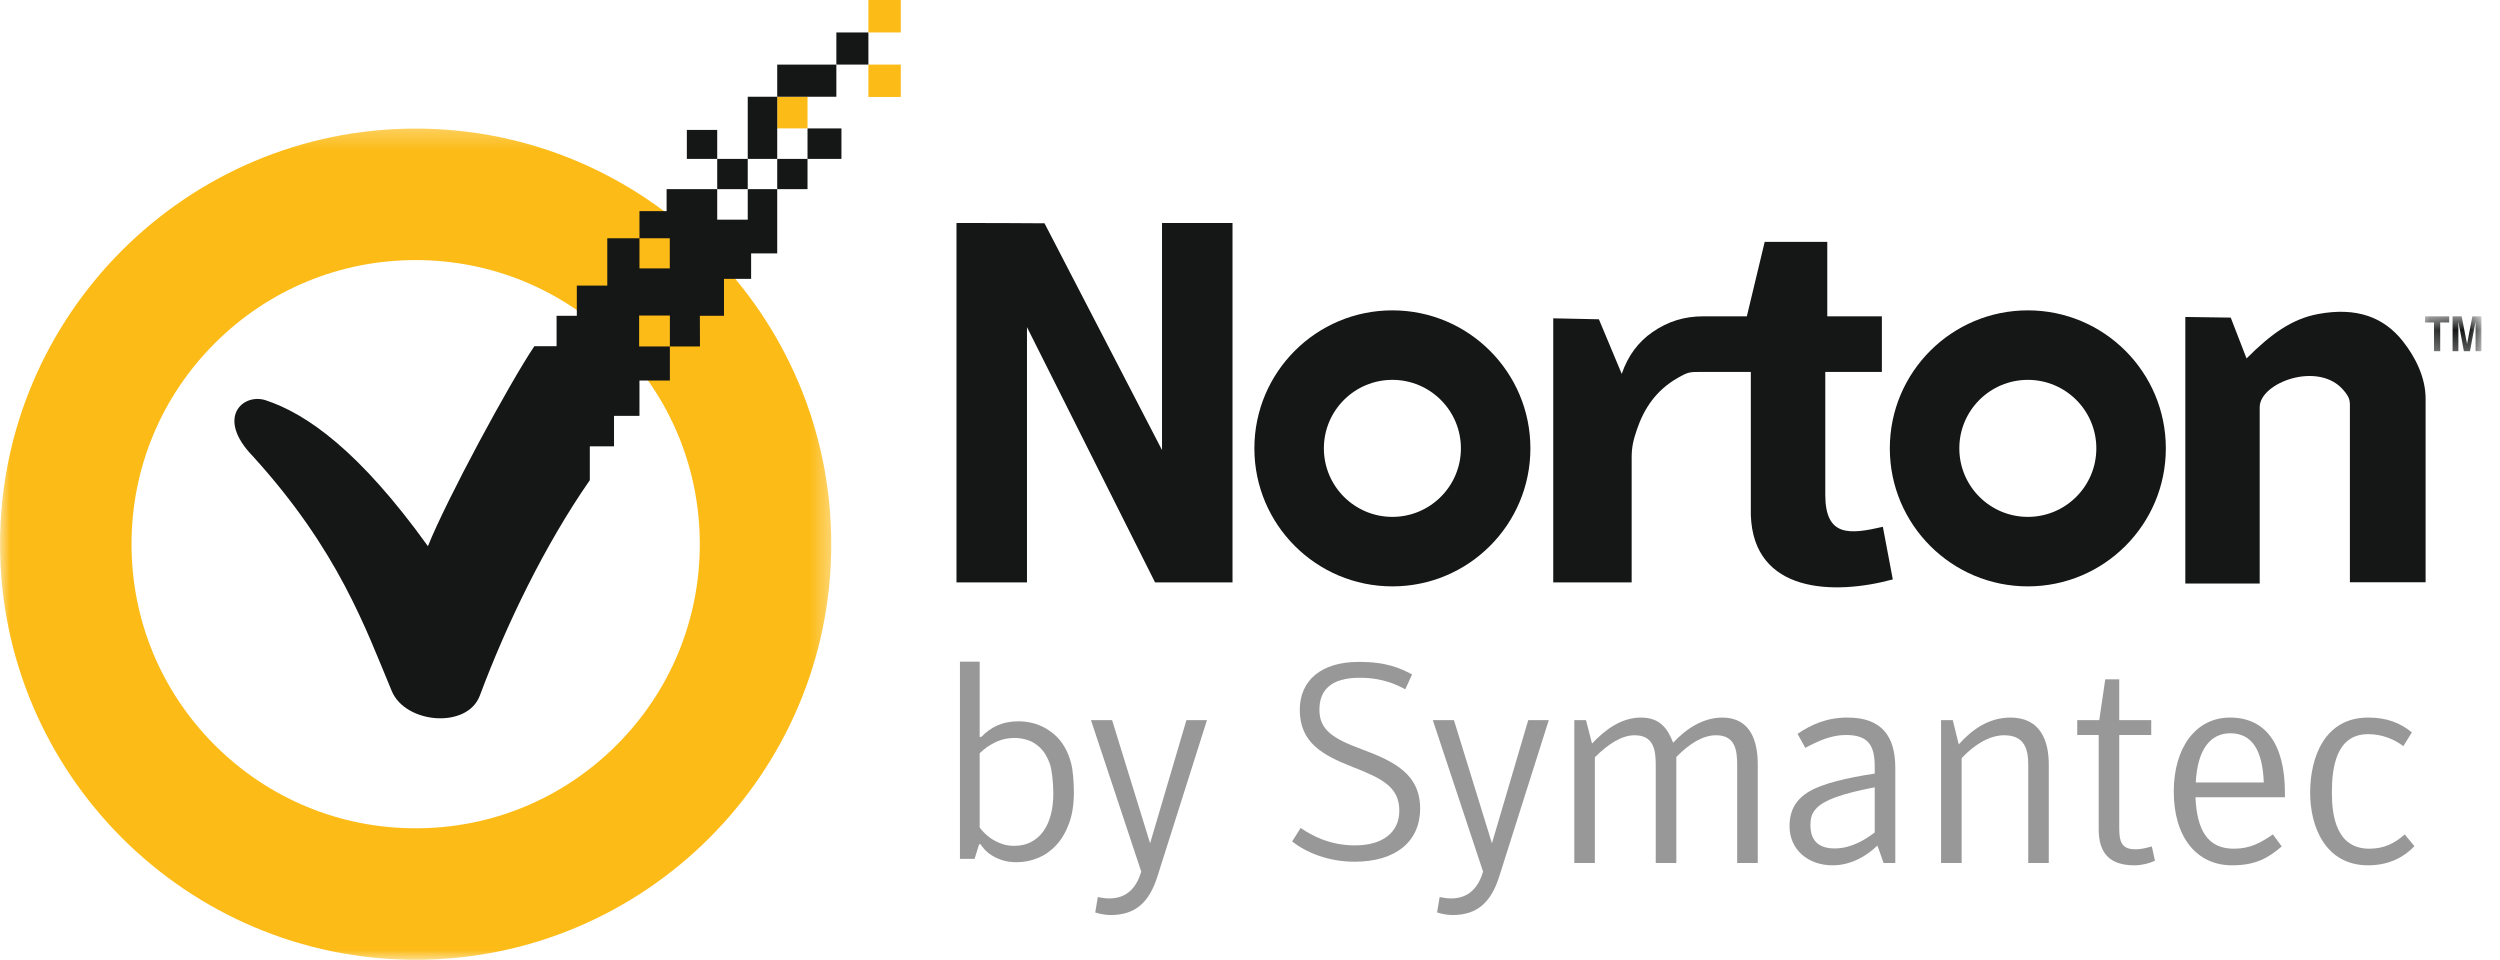 <svg width="125" height="48" viewBox="0 0 125 48" fill="none" xmlns="http://www.w3.org/2000/svg">
<path fill-rule="evenodd" clip-rule="evenodd" d="M47.824 11.15C49.298 11.15 50.762 11.152 52.226 11.165L58.101 22.503V11.15H61.626V29.12L57.754 29.121L51.349 16.358V29.12H47.824V11.15Z" fill="#151616"/>
<path fill-rule="evenodd" clip-rule="evenodd" d="M101.392 15.518C105.203 15.518 108.292 18.608 108.292 22.418C108.292 26.229 105.203 29.319 101.392 29.319C97.581 29.319 94.491 26.229 94.491 22.418C94.491 18.608 97.581 15.518 101.392 15.518ZM101.392 18.993C103.284 18.993 104.817 20.526 104.817 22.418C104.817 24.31 103.284 25.844 101.392 25.844C99.5 25.844 97.966 24.31 97.966 22.418C97.966 20.526 99.5 18.993 101.392 18.993Z" fill="#151616"/>
<path fill-rule="evenodd" clip-rule="evenodd" d="M69.619 15.518C73.431 15.518 76.52 18.608 76.52 22.418C76.52 26.229 73.431 29.319 69.619 29.319C65.808 29.319 62.719 26.229 62.719 22.418C62.719 18.608 65.808 15.518 69.619 15.518ZM69.619 18.993C71.511 18.993 73.045 20.526 73.045 22.418C73.045 24.31 71.511 25.844 69.619 25.844C67.728 25.844 66.194 24.31 66.194 22.418C66.194 20.526 67.728 18.993 69.619 18.993Z" fill="#151616"/>
<path fill-rule="evenodd" clip-rule="evenodd" d="M77.662 15.916C77.662 20.317 77.662 24.718 77.662 29.121C78.969 29.121 80.276 29.121 81.583 29.121C81.583 27.044 81.583 24.968 81.583 22.892C81.583 22.343 81.667 22.003 81.846 21.476C82.205 20.415 82.812 19.513 83.872 18.904C84.413 18.593 84.474 18.596 85.073 18.596C85.895 18.596 86.719 18.596 87.541 18.596C87.541 20.979 87.541 23.361 87.541 25.745C87.666 29.67 91.699 29.769 94.64 28.971C94.474 28.094 94.309 27.218 94.143 26.34C92.462 26.73 91.264 26.843 91.264 24.735C91.264 22.688 91.264 20.642 91.264 18.596C92.207 18.596 93.151 18.596 94.094 18.596C94.094 17.669 94.094 16.742 94.094 15.816C93.183 15.816 92.273 15.816 91.364 15.816C91.364 14.575 91.364 13.334 91.364 12.092C90.321 12.092 89.278 12.092 88.235 12.092C87.938 13.334 87.64 14.575 87.342 15.816C86.619 15.816 85.895 15.816 85.172 15.816C84.225 15.816 83.399 16.064 82.611 16.614C81.933 17.087 81.404 17.763 81.087 18.695C80.707 17.785 80.326 16.875 79.945 15.964C79.184 15.948 78.422 15.932 77.662 15.916Z" fill="#151616"/>
<path fill-rule="evenodd" clip-rule="evenodd" d="M109.266 15.848C109.266 20.291 109.266 24.735 109.266 29.178C110.505 29.178 111.745 29.178 112.985 29.178C112.985 26.238 112.985 23.297 112.985 20.357C112.985 19.123 115.957 18.02 117.197 19.535C117.525 19.936 117.495 20.042 117.495 20.521C117.495 23.385 117.495 26.248 117.495 29.112C118.756 29.112 120.018 29.112 121.28 29.112C121.28 26.052 121.28 22.99 121.28 19.929C121.28 18.886 120.783 17.869 120.139 17.057C119.199 15.871 117.851 15.339 115.906 15.701C114.593 15.946 113.545 16.701 112.327 17.922C112.064 17.241 111.8 16.561 111.537 15.88C110.78 15.871 110.023 15.859 109.266 15.848Z" fill="#151616"/>
<mask id="mask0_187_982" style="mask-type:luminance" maskUnits="userSpaceOnUse" x="121" y="15" width="4" height="3">
<path d="M121.165 15.743H124.059V17.709H121.165V15.743Z" fill="white"/>
</mask>
<g mask="url(#mask0_187_982)">
<path fill-rule="evenodd" clip-rule="evenodd" d="M122.01 16.124H122.459V15.815H121.251V16.124H121.7V17.56H122.01V16.124ZM124.069 15.815H123.62L123.355 17.19H123.351L123.082 15.815H122.629V17.56H122.919V16.102H122.923L123.194 17.56H123.498L123.775 16.102H123.779V17.56H124.069V15.815Z" fill="#151616"/>
</g>
<mask id="mask1_187_982" style="mask-type:luminance" maskUnits="userSpaceOnUse" x="0" y="6" width="42" height="43">
<path d="M0 6.272H41.639V48H0V6.272Z" fill="white"/>
</mask>
<g mask="url(#mask1_187_982)">
<path fill-rule="evenodd" clip-rule="evenodd" d="M20.783 47.989C9.328 47.988 0.004 38.666 0.003 27.208C0.004 15.751 9.328 6.43 20.783 6.429C32.24 6.43 41.563 15.751 41.563 27.208C41.563 38.666 32.24 47.988 20.783 47.989ZM20.783 13.004C16.992 13.004 13.425 14.481 10.738 17.164C8.055 19.848 6.576 23.416 6.576 27.208C6.576 31.001 8.055 34.569 10.739 37.256C13.423 39.936 16.991 41.415 20.783 41.415C24.578 41.415 28.145 39.936 30.831 37.252C33.511 34.569 34.99 31.001 34.99 27.208C34.99 23.416 33.511 19.848 30.83 17.162C28.143 14.481 24.574 13.004 20.783 13.004Z" fill="#FCBB17"/>
</g>
<path fill-rule="evenodd" clip-rule="evenodd" d="M43.419 4.848H45.04V3.229H43.419V4.848Z" fill="#FCBB17"/>
<path fill-rule="evenodd" clip-rule="evenodd" d="M43.419 1.623H45.04V0H43.419V1.623Z" fill="#FCBB17"/>
<path fill-rule="evenodd" clip-rule="evenodd" d="M38.861 6.419H40.376V4.837H38.861V6.419Z" fill="#FCBB17"/>
<path fill-rule="evenodd" clip-rule="evenodd" d="M35.861 9.457H37.387V7.945H35.861V9.457Z" fill="#151616"/>
<path fill-rule="evenodd" clip-rule="evenodd" d="M40.376 7.945H42.072V6.421H40.376V7.945Z" fill="#151616"/>
<path fill-rule="evenodd" clip-rule="evenodd" d="M34.342 7.945H35.861V6.496H34.342V7.945Z" fill="#151616"/>
<path fill-rule="evenodd" clip-rule="evenodd" d="M38.861 9.457H40.376V7.945H38.861V9.457Z" fill="#151616"/>
<path fill-rule="evenodd" clip-rule="evenodd" d="M41.818 3.229H43.42V1.623H41.818V3.229Z" fill="#151616"/>
<path fill-rule="evenodd" clip-rule="evenodd" d="M38.861 4.837H41.818V3.23H38.861V4.837Z" fill="#151616"/>
<path fill-rule="evenodd" clip-rule="evenodd" d="M37.387 7.945H38.861V4.837H37.387V7.945Z" fill="#151616"/>
<path fill-rule="evenodd" clip-rule="evenodd" d="M37.387 9.457V10.982H35.861V9.457H33.33V10.556H31.973V11.912H33.489V13.421H31.973V11.912H30.364V14.28H28.841V15.791H27.829V17.309H26.718C25.47 19.166 22.342 24.951 21.396 27.309C17.988 22.565 15.342 20.684 13.257 20.004C12.132 19.664 10.778 20.89 12.646 22.816C16.934 27.532 18.286 31.438 19.588 34.554C20.278 36.196 23.37 36.45 23.992 34.779C25.313 31.242 27.225 27.271 29.491 24.009V22.317H30.701V20.793H31.973V19.026H33.494V17.324H31.957V15.776H33.494V17.324H34.998L34.993 15.791H36.2V13.942H37.556V12.669H38.861V9.457H37.387Z" fill="#151616"/>
<path fill-rule="evenodd" clip-rule="evenodd" d="M65.032 41.398L64.606 42.074C64.933 42.331 65.396 42.602 65.974 42.799C66.477 42.971 67.068 43.086 67.732 43.086C68.777 43.086 69.59 42.826 70.143 42.373C70.709 41.909 71.007 41.238 71.007 40.433C71.007 39.58 70.692 38.993 70.184 38.549C69.66 38.092 68.925 37.774 68.111 37.472C67.362 37.196 66.839 36.953 66.496 36.66C66.131 36.346 65.971 35.984 65.971 35.485C65.971 34.999 66.111 34.599 66.445 34.315C66.768 34.042 67.267 33.888 67.988 33.888C68.58 33.888 69.061 33.982 69.458 34.111C69.778 34.216 70.041 34.344 70.265 34.465L70.604 33.721C70.289 33.554 69.968 33.406 69.588 33.295C69.154 33.17 68.635 33.094 67.948 33.094C66.984 33.094 66.259 33.333 65.769 33.733C65.248 34.16 64.989 34.776 64.989 35.485C64.989 36.313 65.275 36.879 65.739 37.308C66.215 37.748 66.887 38.055 67.632 38.348C68.356 38.634 68.925 38.873 69.322 39.189C69.743 39.522 69.966 39.929 69.966 40.532C69.966 41.089 69.751 41.522 69.362 41.82C68.978 42.114 68.427 42.269 67.752 42.269C67.108 42.269 66.56 42.144 66.089 41.962C65.683 41.804 65.335 41.603 65.032 41.398Z" fill="#989899"/>
<path fill-rule="evenodd" clip-rule="evenodd" d="M71.64 36.007H72.697L74.597 42.165L76.412 36.007H77.439L74.967 43.808C74.568 45.08 73.897 45.752 72.625 45.752C72.368 45.752 72.068 45.694 71.854 45.623L71.983 44.852C72.139 44.88 72.325 44.922 72.554 44.922C73.411 44.922 73.91 44.409 74.153 43.58L71.64 36.007Z" fill="#989899"/>
<path fill-rule="evenodd" clip-rule="evenodd" d="M86.115 35.878C87.532 35.878 87.888 37.064 87.888 38.221V43.151H86.859V38.235C86.859 37.479 86.745 36.763 85.801 36.763C85.157 36.763 84.487 37.164 83.816 37.85V43.151H82.787V38.235C82.787 37.479 82.674 36.763 81.728 36.763C81.072 36.763 80.387 37.221 79.743 37.864V43.151H78.715V36.006H79.3L79.601 37.178C80.258 36.478 81.072 35.878 82.044 35.878C82.972 35.878 83.372 36.393 83.657 37.137C84.329 36.407 85.188 35.878 86.115 35.878Z" fill="#989899"/>
<path fill-rule="evenodd" clip-rule="evenodd" d="M93.736 39.365C92.178 39.665 91.15 39.994 90.764 40.48C90.579 40.708 90.521 40.922 90.521 41.25C90.521 41.98 90.878 42.422 91.735 42.422C92.549 42.422 93.249 41.994 93.736 41.622V39.365ZM93.736 38.322C93.736 37.278 93.421 36.749 92.292 36.749C91.563 36.749 90.907 37.05 90.264 37.393L89.878 36.692C90.55 36.236 91.32 35.878 92.379 35.878C94.107 35.878 94.765 36.836 94.765 38.392V43.151H94.179C94.179 43.151 93.878 42.278 93.866 42.278C93.364 42.779 92.563 43.266 91.635 43.266C90.394 43.266 89.477 42.479 89.477 41.307C89.477 40.521 89.793 39.964 90.477 39.564C91.134 39.179 92.322 38.893 93.736 38.679C93.736 38.664 93.736 38.322 93.736 38.322Z" fill="#989899"/>
<path fill-rule="evenodd" clip-rule="evenodd" d="M97.053 36.006H97.638L97.938 37.221C98.597 36.478 99.439 35.878 100.524 35.878C102.04 35.878 102.439 37.064 102.439 38.221V43.151H101.412V38.235C101.412 37.479 101.238 36.763 100.21 36.763C99.483 36.763 98.724 37.221 98.082 37.907V43.151H97.053V36.006Z" fill="#989899"/>
<path fill-rule="evenodd" clip-rule="evenodd" d="M103.862 36.749V36.007H104.963L105.263 33.965H105.962V36.007H107.562V36.749H105.962V41.394C105.962 42.08 106.077 42.465 106.762 42.465C107.063 42.465 107.262 42.409 107.592 42.322L107.748 43.036C107.477 43.165 107.092 43.266 106.719 43.266C105.462 43.266 104.935 42.636 104.935 41.465V36.749H103.862Z" fill="#989899"/>
<path fill-rule="evenodd" clip-rule="evenodd" d="M113.188 39.122C113.132 37.495 112.587 36.664 111.517 36.664C110.545 36.664 109.873 37.435 109.789 39.122H113.188ZM111.688 42.435C112.517 42.435 113.032 42.137 113.646 41.722L114.087 42.322C113.403 42.907 112.774 43.266 111.603 43.266C109.817 43.266 108.688 41.837 108.688 39.579C108.688 37.365 109.803 35.878 111.502 35.878C113.245 35.878 114.246 37.164 114.246 39.637V39.864H109.774C109.845 41.536 110.402 42.435 111.688 42.435Z" fill="#989899"/>
<path fill-rule="evenodd" clip-rule="evenodd" d="M115.507 39.637C115.507 37.879 116.221 35.878 118.407 35.878C119.322 35.878 120.008 36.136 120.593 36.621L120.165 37.307C119.722 36.965 119.107 36.708 118.407 36.708C116.778 36.708 116.594 38.436 116.594 39.65C116.594 40.793 116.822 42.435 118.464 42.435C119.222 42.435 119.75 42.151 120.236 41.722L120.722 42.308C120.236 42.822 119.491 43.266 118.407 43.266C116.279 43.266 115.507 41.351 115.507 39.637Z" fill="#989899"/>
<path fill-rule="evenodd" clip-rule="evenodd" d="M54.548 36.007H55.605L57.505 42.165L59.321 36.007H60.348L57.876 43.808C57.476 45.08 56.805 45.752 55.534 45.752C55.276 45.752 54.977 45.694 54.762 45.623L54.891 44.852C55.048 44.88 55.233 44.922 55.462 44.922C56.32 44.922 56.819 44.409 57.062 43.58L54.548 36.007Z" fill="#989899"/>
<path fill-rule="evenodd" clip-rule="evenodd" d="M52.613 38.801C52.63 38.944 52.643 39.095 52.652 39.245C52.661 39.401 52.666 39.555 52.666 39.697C52.666 39.79 52.663 39.883 52.657 39.973C52.653 40.063 52.645 40.153 52.634 40.239C52.624 40.326 52.611 40.411 52.595 40.495C52.579 40.578 52.561 40.66 52.54 40.741C52.519 40.821 52.495 40.897 52.47 40.971C52.444 41.046 52.416 41.116 52.385 41.185C52.354 41.253 52.32 41.319 52.284 41.383C52.248 41.447 52.209 41.507 52.168 41.565L52.167 41.567C52.126 41.624 52.081 41.679 52.035 41.728C51.989 41.78 51.94 41.828 51.888 41.873C51.837 41.918 51.782 41.96 51.725 41.998C51.67 42.036 51.61 42.071 51.549 42.103C51.488 42.134 51.425 42.162 51.358 42.186C51.292 42.209 51.224 42.23 51.153 42.245C51.082 42.26 51.008 42.273 50.932 42.28C50.856 42.288 50.778 42.292 50.698 42.292C50.645 42.292 50.592 42.29 50.541 42.286C50.489 42.282 50.439 42.276 50.389 42.268C50.339 42.26 50.291 42.251 50.244 42.238C50.206 42.23 50.169 42.218 50.133 42.206L50.126 42.203L50.123 42.202L50.106 42.196C50.061 42.18 50.017 42.164 49.975 42.147C49.933 42.13 49.892 42.112 49.85 42.092C49.811 42.074 49.771 42.054 49.732 42.032C49.693 42.011 49.656 41.989 49.619 41.967V41.967H49.619C49.583 41.944 49.548 41.92 49.516 41.897C49.483 41.874 49.45 41.851 49.419 41.826C49.388 41.801 49.358 41.776 49.329 41.751C49.3 41.725 49.273 41.699 49.247 41.673C49.221 41.648 49.196 41.622 49.172 41.596C49.148 41.571 49.126 41.546 49.104 41.523C49.083 41.497 49.063 41.474 49.044 41.451C49.026 41.428 49.009 41.404 48.992 41.382L48.988 41.377L48.984 41.371V37.662L48.99 37.656L48.997 37.651C49.053 37.595 49.113 37.542 49.173 37.492C49.235 37.441 49.298 37.393 49.362 37.349L49.367 37.345C49.43 37.301 49.496 37.26 49.564 37.221C49.633 37.181 49.705 37.143 49.779 37.108C49.853 37.073 49.928 37.041 50.004 37.016C50.08 36.989 50.158 36.968 50.237 36.95C50.316 36.933 50.396 36.919 50.478 36.912C50.56 36.902 50.643 36.898 50.727 36.898C50.78 36.898 50.835 36.9 50.889 36.904C50.943 36.909 50.998 36.915 51.053 36.924C51.109 36.934 51.164 36.944 51.218 36.958C51.273 36.97 51.328 36.986 51.383 37.003C51.438 37.02 51.492 37.041 51.546 37.066C51.599 37.092 51.652 37.12 51.705 37.152C51.757 37.184 51.808 37.22 51.858 37.259C51.908 37.298 51.958 37.341 52.006 37.387C52.054 37.435 52.101 37.485 52.145 37.54C52.189 37.595 52.231 37.655 52.27 37.72C52.31 37.784 52.347 37.852 52.382 37.926C52.417 37.999 52.449 38.075 52.48 38.157C52.508 38.232 52.532 38.324 52.554 38.429C52.577 38.542 52.597 38.668 52.613 38.8V38.801ZM53.634 40.455C53.654 40.325 53.669 40.19 53.679 40.049C53.69 39.908 53.695 39.761 53.695 39.61C53.695 39.49 53.691 39.352 53.684 39.211C53.678 39.075 53.669 38.935 53.656 38.801C53.645 38.68 53.631 38.561 53.615 38.454C53.601 38.355 53.584 38.266 53.565 38.194C53.543 38.11 53.52 38.03 53.495 37.952C53.47 37.874 53.443 37.799 53.414 37.728C53.386 37.656 53.355 37.587 53.323 37.521C53.291 37.456 53.256 37.393 53.22 37.333C53.184 37.272 53.146 37.213 53.107 37.159C53.069 37.104 53.029 37.051 52.988 37.001C52.947 36.95 52.903 36.902 52.859 36.857C52.815 36.811 52.769 36.769 52.722 36.728C52.675 36.689 52.627 36.649 52.578 36.612C52.529 36.575 52.48 36.541 52.431 36.508C52.382 36.475 52.332 36.445 52.282 36.415C52.232 36.387 52.181 36.36 52.131 36.336C52.08 36.311 52.029 36.288 51.977 36.267C51.926 36.246 51.874 36.226 51.822 36.208C51.771 36.191 51.718 36.176 51.666 36.161C51.614 36.148 51.563 36.136 51.511 36.126C51.459 36.117 51.407 36.108 51.356 36.099C51.305 36.092 51.256 36.086 51.208 36.08C51.159 36.075 51.111 36.072 51.063 36.069C51.016 36.067 50.969 36.066 50.923 36.066C50.825 36.066 50.729 36.07 50.638 36.078C50.546 36.087 50.456 36.1 50.368 36.117C50.281 36.133 50.197 36.155 50.116 36.18C50.034 36.206 49.955 36.235 49.878 36.268C49.802 36.302 49.728 36.34 49.656 36.379C49.585 36.42 49.516 36.464 49.449 36.512C49.382 36.558 49.317 36.609 49.255 36.663C49.193 36.718 49.133 36.775 49.076 36.836L49.069 36.842L49.064 36.848H48.984V33.082H47.997V42.942H48.73L48.947 42.242L48.951 42.227L48.955 42.213H49.029L49.035 42.223L49.041 42.233C49.049 42.246 49.059 42.262 49.072 42.279C49.085 42.297 49.099 42.315 49.114 42.334L49.125 42.349H49.126V42.35C49.138 42.365 49.152 42.381 49.165 42.397C49.184 42.42 49.205 42.444 49.226 42.468C49.248 42.492 49.271 42.517 49.296 42.542C49.321 42.566 49.349 42.589 49.377 42.614C49.407 42.638 49.438 42.663 49.471 42.687C49.503 42.71 49.537 42.734 49.573 42.757H49.573L49.575 42.759C49.61 42.783 49.648 42.806 49.688 42.827C49.728 42.85 49.77 42.871 49.814 42.892C49.858 42.912 49.905 42.933 49.955 42.952C49.998 42.969 50.043 42.986 50.09 43.002L50.107 43.007C50.159 43.024 50.214 43.039 50.269 43.052C50.325 43.065 50.384 43.076 50.444 43.085C50.505 43.093 50.567 43.1 50.632 43.104C50.697 43.109 50.764 43.111 50.832 43.111C50.924 43.111 51.016 43.106 51.106 43.097C51.195 43.089 51.285 43.076 51.374 43.058C51.462 43.04 51.55 43.019 51.638 42.992C51.722 42.967 51.806 42.937 51.888 42.903L51.895 42.901C51.98 42.866 52.064 42.826 52.144 42.783C52.225 42.739 52.303 42.69 52.38 42.637C52.455 42.584 52.528 42.526 52.599 42.464C52.671 42.402 52.74 42.335 52.806 42.263L52.812 42.257C52.877 42.187 52.938 42.113 52.997 42.034C53.057 41.953 53.113 41.867 53.167 41.777C53.221 41.687 53.271 41.591 53.319 41.491C53.366 41.391 53.41 41.285 53.451 41.176C53.492 41.065 53.527 40.95 53.558 40.831C53.589 40.711 53.614 40.585 53.634 40.455Z" fill="#989899"/>
</svg>
